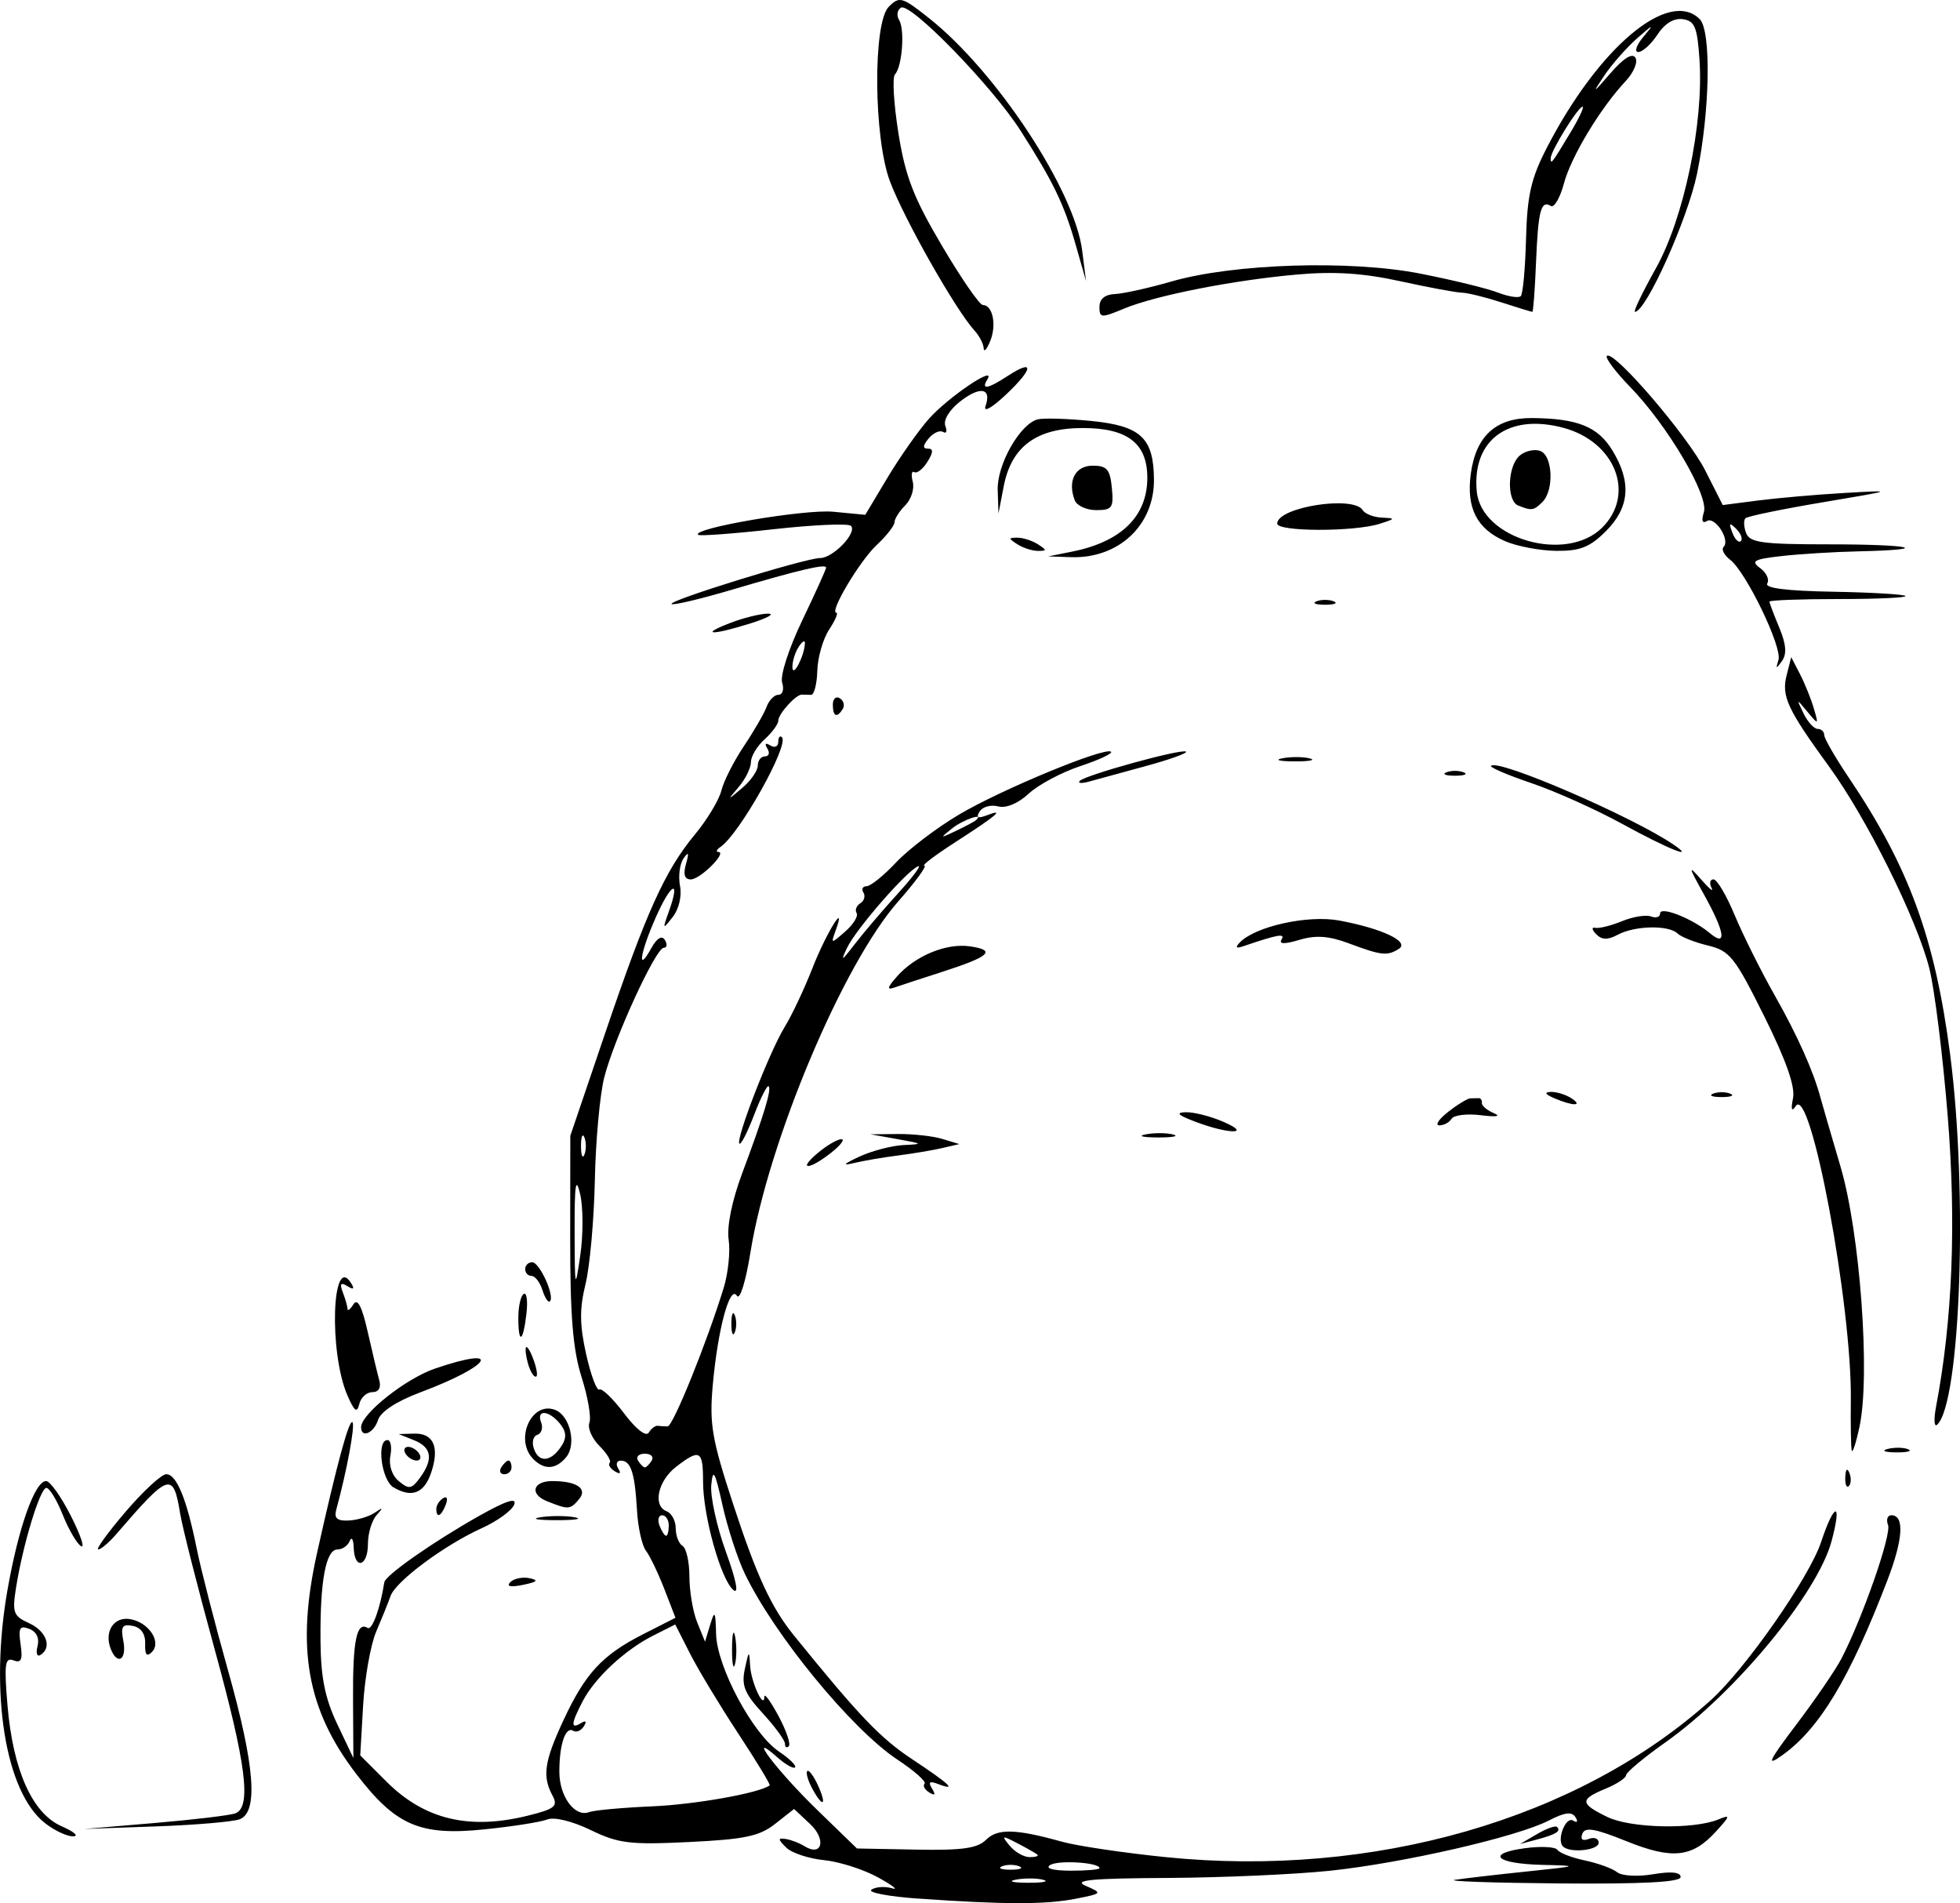 <?xml version="1.0" encoding="UTF-8" standalone="no"?>
<svg
   xmlns:dc="http://purl.org/dc/elements/1.1/"
   xmlns:cc="http://creativecommons.org/ns#"
   xmlns:rdf="http://www.w3.org/1999/02/22-rdf-syntax-ns#"
   xmlns:svg="http://www.w3.org/2000/svg"
   xmlns="http://www.w3.org/2000/svg"
   xmlns:sodipodi="http://sodipodi.sourceforge.net/DTD/sodipodi-0.dtd"
   xmlns:inkscape="http://www.inkscape.org/namespaces/inkscape"
   width="75.85mm"
   height="73.642mm"
   viewBox="0 0 75.85 73.642"
   version="1.1"
   id="svg8"
   inkscape:version="1.0.1 (0767f8302a, 2020-10-17)"
   sodipodi:docname="totoro-alert.svg">
  <defs
     id="defs2" />
  <sodipodi:namedview
     id="base"
     pagecolor="#ffffff"
     bordercolor="#666666"
     borderopacity="1.0"
     inkscape:pageopacity="0.0"
     inkscape:pageshadow="2"
     inkscape:zoom="0.98994949"
     inkscape:cx="404.75256"
     inkscape:cy="216.31054"
     inkscape:document-units="mm"
     inkscape:current-layer="layer1"
     inkscape:document-rotation="0"
     showgrid="false"
     fit-margin-top="0"
     fit-margin-left="0"
     fit-margin-right="0"
     fit-margin-bottom="0"
     inkscape:window-width="1366"
     inkscape:window-height="704"
     inkscape:window-x="0"
     inkscape:window-y="27"
     inkscape:window-maximized="1" />
  <g
     inkscape:label="Capa 1"
     inkscape:groupmode="layer"
     id="layer1"
     transform="translate(-11.727,-40.482)">
    <path
       style="fill:#000000;stroke-width:0.265"
       d="m 47.264,113.948 c -1.164,-0.083 -1.979,-0.24 -1.81,-0.349 0.169,-0.11 0.526,-0.132 0.794,-0.051 0.268,0.082 0.028,-0.106 -0.533,-0.417 -0.561,-0.311 -1.508,-0.614 -2.103,-0.673 -0.596,-0.059 -1.256,-0.28 -1.466,-0.491 -0.319,-0.319 -0.322,-0.374 -0.013,-0.327 0.203,0.031 0.529,0.155 0.724,0.277 0.682,0.426 0.859,-0.255 0.222,-0.854 l -0.622,-0.584 -0.733,0.577 c -0.606,0.477 -1.181,0.598 -3.328,0.702 -2.296,0.111 -2.735,0.057 -3.813,-0.465 -0.712,-0.344 -1.408,-0.514 -1.676,-0.408 -0.252,0.1 -1.351,0.273 -2.442,0.384 -2.49,0.255 -3.424,-0.15 -4.954,-2.148 -1.91,-2.494 -2.332,-4.881 -1.514,-8.551 0.766,-3.436 1.24,-5.183 1.37,-5.053 0.111,0.111 -0.218,1.881 -0.628,3.384 -0.09,0.331 0.036,0.439 0.486,0.416 0.335,-0.017 0.787,-0.153 1.005,-0.302 0.327,-0.224 0.339,-0.206 0.066,0.1 -0.182,0.204 -0.331,0.704 -0.331,1.112 0,0.876 -0.52,1.014 -0.55,0.146 -0.011,-0.327 -0.081,-0.446 -0.154,-0.265 -0.073,0.182 -0.287,0.331 -0.475,0.331 -0.45,0 -0.676,1.22 -0.656,3.539 0.012,1.411 0.174,2.218 0.644,3.208 l 0.628,1.323 -0.013,-2.29 c -0.013,-2.254 0.141,-3.006 0.564,-2.745 0.174,0.107 0.489,-0.756 0.646,-1.767 0.042,-0.272 1.903,-1.574 3.666,-2.566 1.053,-0.593 1.471,-0.727 1.361,-0.439 -0.088,0.229 -0.653,0.639 -1.256,0.912 -1.443,0.653 -3.329,2.055 -3.529,2.623 -0.087,0.249 -0.337,0.869 -0.555,1.378 -0.218,0.509 -0.446,1.796 -0.507,2.858 l -0.111,1.932 1.015,1.015 c 1.474,1.474 3.212,1.887 5.51,1.308 1.014,-0.255 1.135,-0.358 0.911,-0.776 -0.396,-0.74 -0.312,-1.316 0.424,-2.898 0.848,-1.823 1.501,-2.53 3.085,-3.336 l 1.254,-0.638 -0.435,-1.122 c -0.24,-0.617 -0.559,-1.281 -0.71,-1.476 -0.151,-0.195 -0.307,-0.901 -0.345,-1.57 -0.084,-1.445 -0.237,-1.912 -0.626,-1.912 -0.159,0 -0.204,0.137 -0.1,0.305 0.121,0.195 0.072,0.233 -0.134,0.106 -0.178,-0.11 -0.266,-0.257 -0.195,-0.328 0.07,-0.07 -0.11,-0.365 -0.4,-0.655 -0.29,-0.29 -0.464,-0.693 -0.386,-0.895 0.078,-0.202 -0.059,-0.997 -0.303,-1.765 -0.335,-1.054 -0.443,-2.373 -0.44,-5.367 l 0.004,-3.969 1.348,-3.969 c 1.596,-4.701 2.315,-6.292 3.475,-7.692 0.474,-0.572 0.935,-1.337 1.024,-1.701 0.09,-0.364 0.483,-1.138 0.873,-1.72 0.39,-0.582 0.785,-1.267 0.878,-1.521 0.093,-0.255 0.299,-0.463 0.459,-0.463 0.16,0 0.223,-0.212 0.141,-0.471 -0.084,-0.264 0.257,-1.321 0.776,-2.403 0.509,-1.062 0.926,-1.983 0.926,-2.047 0,-0.158 -1.047,0.088 -3.665,0.862 -1.216,0.359 -2.258,0.605 -2.317,0.547 -0.133,-0.133 5.189,-1.779 5.752,-1.779 0.501,0 1.446,-0.989 1.19,-1.245 -0.101,-0.101 -1.451,-0.042 -2.999,0.131 -1.549,0.173 -2.861,0.27 -2.916,0.215 -0.251,-0.251 4.13,-0.998 5.233,-0.892 l 1.237,0.119 0.86,-1.437 c 0.473,-0.79 1.192,-1.813 1.598,-2.273 0.736,-0.833 2.625,-2.111 2.269,-1.535 -0.261,0.423 0.013,0.377 0.788,-0.13 1.032,-0.676 0.999,-0.285 -0.061,0.715 -0.552,0.521 -0.893,0.714 -0.801,0.453 0.249,-0.706 -0.211,-0.785 -0.992,-0.171 -0.408,0.321 -0.647,0.718 -0.563,0.936 0.08,0.208 0.041,0.314 -0.086,0.236 -0.127,-0.079 -0.379,0.034 -0.559,0.251 -0.23,0.277 -0.238,0.394 -0.028,0.394 0.215,0 0.21,0.143 -0.021,0.512 -0.176,0.282 -0.404,0.46 -0.507,0.397 -0.103,-0.064 -0.129,0.105 -0.059,0.375 0.07,0.27 -0.06,0.678 -0.289,0.908 -0.23,0.23 -0.417,0.524 -0.417,0.655 0,0.131 -0.309,0.526 -0.687,0.879 -0.662,0.618 -1.856,2.626 -1.561,2.626 0.079,0 -0.049,0.295 -0.285,0.655 -0.236,0.36 -0.441,1.074 -0.455,1.587 -0.015,0.513 -0.122,0.933 -0.239,0.933 -0.117,0 -0.276,-0.004 -0.354,-0.009 -0.227,-0.015 -0.917,0.743 -0.917,1.008 0,0.133 -0.238,0.458 -0.529,0.721 -0.291,0.263 -0.529,0.659 -0.529,0.88 0,0.221 -0.208,0.649 -0.463,0.951 -0.463,0.549 -0.462,0.549 0.132,0.046 0.327,-0.277 0.595,-0.664 0.595,-0.86 0,-0.196 0.126,-0.356 0.28,-0.356 0.154,0 0.195,-0.137 0.091,-0.305 -0.117,-0.189 -0.073,-0.234 0.117,-0.117 0.168,0.104 0.305,0.043 0.305,-0.136 0,-0.178 0.064,-0.26 0.142,-0.182 0.292,0.292 -1.633,3.731 -2.374,4.241 -0.155,0.107 -0.194,0.196 -0.086,0.198 0.356,0.007 -0.703,1.062 -1.066,1.062 -0.242,0 -0.302,-0.19 -0.188,-0.595 0.126,-0.446 0.101,-0.499 -0.097,-0.211 -0.146,0.211 -0.205,0.688 -0.133,1.058 0.076,0.392 -0.042,0.895 -0.283,1.203 -0.393,0.502 -0.401,0.489 -0.141,-0.235 0.454,-1.269 0.077,-1.088 -0.513,0.247 -0.609,1.376 -0.734,2.203 -0.183,1.209 0.226,-0.407 0.416,-0.525 0.535,-0.331 0.102,0.165 0.082,0.3 -0.044,0.3 -0.307,0 -1.915,3.5 -2.302,5.012 -0.17,0.663 -0.334,2.456 -0.365,3.984 -0.031,1.528 -0.194,3.336 -0.361,4.018 -0.235,0.956 -0.229,1.579 0.025,2.715 0.182,0.811 0.411,1.425 0.51,1.364 0.099,-0.061 0.529,0.354 0.957,0.922 0.463,0.615 0.849,0.917 0.955,0.746 0.098,-0.158 0.253,-0.277 0.346,-0.264 0.093,0.012 0.266,0.023 0.385,0.023 0.208,0 1.527,-3.264 2.174,-5.378 0.17,-0.557 0.255,-1.388 0.187,-1.848 -0.075,-0.509 0.129,-1.51 0.521,-2.56 0.849,-2.272 1.147,-3.254 1.026,-3.376 -0.055,-0.055 -0.308,0.446 -0.563,1.113 -0.255,0.667 -0.51,1.166 -0.568,1.108 -0.155,-0.155 1.168,-3.566 1.751,-4.512 0.278,-0.451 0.761,-1.475 1.074,-2.275 0.533,-1.362 1.343,-2.675 0.899,-1.455 -0.19,0.52 -0.183,0.521 0.375,0.031 0.312,-0.274 0.509,-0.593 0.437,-0.709 -0.072,-0.116 -0.007,-0.287 0.143,-0.38 0.15,-0.093 0.205,-0.28 0.121,-0.415 -0.084,-0.135 -0.028,-0.246 0.124,-0.246 0.152,0 0.665,-0.414 1.14,-0.92 0.475,-0.506 1.571,-1.34 2.437,-1.853 1.637,-0.971 5.673,-2.638 5.882,-2.429 0.066,0.066 -0.472,0.317 -1.196,0.557 -0.724,0.24 -1.62,0.719 -1.991,1.063 -0.412,0.382 -0.875,0.574 -1.185,0.493 -0.28,-0.073 -0.602,0.016 -0.715,0.199 -0.15,0.242 -0.07,0.281 0.293,0.141 0.704,-0.27 0.371,0.012 -1.242,1.051 -0.77,0.496 -1.306,0.902 -1.19,0.902 0.116,0 -0.341,0.625 -1.014,1.389 -2.141,2.429 -5.021,9.273 -5.717,13.583 -0.183,1.136 -0.409,1.857 -0.523,1.672 -0.272,-0.441 -0.74,1.293 -0.934,3.464 -0.134,1.502 -0.034,2.085 0.791,4.603 0.91,2.776 1.475,3.996 2.351,5.077 2.535,3.127 3.335,3.965 4.57,4.785 1.484,0.985 1.762,1.252 0.998,0.959 -0.32,-0.123 -0.381,-0.073 -0.224,0.181 0.148,0.24 0.115,0.287 -0.106,0.151 -0.178,-0.11 -0.259,-0.263 -0.182,-0.341 0.078,-0.078 -0.397,-0.498 -1.055,-0.934 -1.774,-1.175 -4.775,-4.835 -5.909,-7.206 -0.278,-0.582 -0.665,-1.773 -0.859,-2.646 -0.288,-1.296 -0.367,-1.438 -0.432,-0.776 -0.044,0.446 0.211,1.611 0.565,2.587 0.401,1.105 0.511,1.664 0.29,1.481 -0.483,-0.401 -1.173,-2.867 -1.173,-4.193 0,-1.216 -0.122,-1.283 -1.039,-0.578 -0.71,0.546 -0.919,1.514 -0.371,1.724 0.194,0.074 0.352,0.37 0.352,0.657 0,0.287 0.119,0.595 0.265,0.685 0.146,0.09 0.265,0.625 0.265,1.189 0,0.564 0.136,1.361 0.302,1.77 l 0.302,0.745 0.201,-0.661 c 0.174,-0.574 0.205,-0.525 0.227,0.363 0.033,1.277 1.417,3.865 2.43,4.547 0.408,0.274 0.69,0.551 0.626,0.615 -0.064,0.064 -0.372,-0.111 -0.685,-0.389 -1.255,-1.114 -0.004,0.536 1.547,2.04 l 1.533,1.487 2.286,0.044 c 1.783,0.034 2.379,-0.049 2.708,-0.378 0.446,-0.446 1.145,-0.429 2.943,0.073 0.582,0.162 2.379,0.43 3.993,0.594 8.052,0.82 15.975,-1.457 21.107,-6.066 1.345,-1.208 3.82,-4.754 4.276,-6.127 0.518,-1.559 0.821,-1.58 0.403,-0.029 -0.545,2.022 -3.726,5.873 -6.43,7.784 -0.837,0.591 -1.521,1.162 -1.521,1.269 0,0.107 -0.357,0.342 -0.794,0.523 -1.006,0.417 -0.996,0.575 0.066,1.093 0.898,0.438 3.33,0.493 4.299,0.097 0.476,-0.195 0.467,-0.148 -0.091,0.465 -0.921,1.012 -1.689,1.094 -3.475,0.373 -1.213,-0.49 -1.595,-0.554 -1.698,-0.285 -0.084,0.22 0.007,0.293 0.25,0.2 0.211,-0.081 0.383,-0.015 0.383,0.146 0,0.298 -1.113,0.415 -1.382,0.145 -0.257,-0.257 0.107,-1.177 0.395,-0.999 0.16,0.099 0.196,0.042 0.087,-0.134 -0.137,-0.222 -0.417,-0.186 -1.029,0.13 -1.221,0.631 -5.636,1.645 -8.461,1.943 -1.343,0.142 -4.169,0.267 -6.279,0.279 -3.007,0.017 -3.693,0.084 -3.175,0.309 0.647,0.281 0.638,0.293 -0.397,0.497 -1.15,0.228 -2.799,0.226 -6.085,-0.007 z m 4.832,-0.729 c -0.253,-0.066 -0.729,-0.069 -1.058,-0.005 -0.329,0.063 -0.122,0.117 0.46,0.12 0.582,0.003 0.851,-0.049 0.598,-0.115 z m -0.929,-0.523 c -0.182,-0.073 -0.48,-0.073 -0.661,0 -0.182,0.073 -0.033,0.133 0.331,0.133 0.364,0 0.513,-0.06 0.331,-0.133 z m 3.109,0.073 c 0,-0.221 -1.595,-0.321 -1.912,-0.12 -0.202,0.128 0.113,0.215 0.788,0.218 0.618,0.002 1.124,-0.042 1.124,-0.098 z m -2.403,-0.523 c -0.061,-0.053 -0.408,-0.251 -0.772,-0.44 -0.605,-0.314 -0.63,-0.306 -0.298,0.097 0.2,0.242 0.547,0.44 0.772,0.44 0.225,0 0.359,-0.043 0.298,-0.097 z m -14.904,-1.869 c 1.67,-0.072 4.146,-0.514 4.544,-0.811 0.038,-0.028 -0.511,-0.933 -1.22,-2.011 -0.709,-1.078 -1.547,-2.467 -1.862,-3.087 l -0.573,-1.128 -0.853,0.43 c -1.095,0.553 -2.254,1.631 -2.729,2.54 -0.453,0.867 -0.472,1.097 -0.068,0.848 0.191,-0.118 0.234,-0.072 0.114,0.121 -0.105,0.17 -0.29,0.249 -0.41,0.175 -0.299,-0.185 -0.539,0.519 -0.539,1.584 0,0.961 0.601,1.774 1.155,1.562 0.19,-0.073 1.288,-0.173 2.44,-0.223 z m 0.639,-10.866 c 0,-0.218 -0.115,-0.397 -0.256,-0.397 -0.141,0 -0.188,0.179 -0.104,0.397 0.084,0.218 0.199,0.397 0.256,0.397 0.057,0 0.104,-0.179 0.104,-0.397 z m -0.661,-2.514 c 0.09,-0.146 -0.029,-0.265 -0.265,-0.265 -0.235,0 -0.355,0.119 -0.265,0.265 0.09,0.146 0.209,0.265 0.265,0.265 0.056,0 0.175,-0.119 0.265,-0.265 z m -2.771,-10.319 c -0.167,-0.706 -0.217,-0.359 -0.212,1.455 0.006,2.241 0.019,2.295 0.219,0.926 0.117,-0.8 0.114,-1.872 -0.006,-2.381 z m 0.168,-2.183 c -0.073,-0.182 -0.133,-0.033 -0.133,0.331 0,0.364 0.06,0.513 0.133,0.331 0.073,-0.182 0.073,-0.48 0,-0.661 z m 12.125,-9.434 c 0.584,-0.641 0.937,-1.117 0.786,-1.058 -0.434,0.17 -2.396,2.42 -2.745,3.15 -0.265,0.554 -0.218,0.532 0.291,-0.132 0.334,-0.437 1.085,-1.318 1.668,-1.959 z m 3.023,-2.839 c 0.363,-0.318 -0.498,-0.023 -0.92,0.315 -0.484,0.388 -0.476,0.393 0.148,0.096 0.364,-0.173 0.711,-0.358 0.772,-0.411 z m -6.615,-6.843 c 0.008,-0.146 -0.101,-0.086 -0.242,0.132 -0.141,0.218 -0.25,0.575 -0.242,0.794 0.015,0.419 0.456,-0.425 0.484,-0.926 z m 25.158,47.841 c 0.364,-0.056 1.614,-0.201 2.778,-0.322 2.026,-0.211 2.052,-0.222 0.611,-0.256 -1.813,-0.042 -2.227,-0.438 -0.677,-0.646 0.613,-0.082 1.176,-0.053 1.251,0.065 0.076,0.118 0.554,0.303 1.063,0.41 0.509,0.108 1.071,0.313 1.248,0.455 0.18,0.145 0.792,0.179 1.389,0.079 0.703,-0.119 1.067,-0.082 1.067,0.107 0,0.198 -1.465,0.275 -4.696,0.248 -2.583,-0.022 -4.399,-0.085 -4.035,-0.141 z m 3.175,-1.771 c 0.364,-0.212 0.711,-0.336 0.772,-0.276 0.164,0.164 -0.034,0.289 -0.771,0.486 l -0.661,0.176 z m -57.745,-0.425 c -1.533,-1.206 -2.148,-5.019 -1.452,-9.001 0.426,-2.434 1.063,-4.233 1.5,-4.233 0.15,0 0.581,0.607 0.958,1.35 0.376,0.742 0.552,1.268 0.39,1.168 -0.162,-0.1 -0.48,-0.648 -0.708,-1.217 -0.228,-0.57 -0.512,-1.036 -0.632,-1.036 -0.241,0 -0.909,2.193 -1.172,3.853 -0.155,0.974 -0.107,1.104 0.506,1.383 0.671,0.306 0.898,0.945 0.436,1.23 -0.132,0.082 -0.182,-0.074 -0.111,-0.345 0.08,-0.305 -0.042,-0.559 -0.32,-0.665 -0.372,-0.143 -0.429,-0.04 -0.336,0.598 0.087,0.596 0.025,0.736 -0.276,0.62 -0.329,-0.126 -0.365,0.144 -0.231,1.739 0.211,2.511 0.961,4.187 2.097,4.681 0.479,0.208 0.679,0.383 0.444,0.389 -0.235,0.006 -0.727,-0.226 -1.094,-0.514 z m 4.264,-0.004 c 1.508,-0.128 2.907,-0.295 3.109,-0.373 0.628,-0.241 0.417,-1.906 -0.805,-6.349 -0.644,-2.343 -1.244,-4.701 -1.333,-5.242 -0.27,-1.642 -0.419,-1.595 -2.469,0.784 -0.282,0.327 -0.597,0.595 -0.701,0.595 -0.103,0 0.372,-0.655 1.055,-1.455 0.684,-0.8 1.393,-1.455 1.576,-1.455 0.4,0 0.792,0.959 1.18,2.885 0.158,0.786 0.701,2.899 1.207,4.695 1.04,3.69 1.182,5.492 0.457,5.771 -0.255,0.098 -1.713,0.223 -3.241,0.277 l -2.778,0.099 z m 25.423,-1.346 c -0.162,-0.303 -0.245,-0.602 -0.185,-0.663 0.061,-0.061 0.247,0.187 0.413,0.552 0.365,0.8 0.187,0.886 -0.228,0.111 z m 38.107,-2.484 c 0.732,-0.967 1.511,-2.107 1.732,-2.534 0.821,-1.587 1.941,-4.8 1.801,-5.165 -0.08,-0.208 -0.022,-0.378 0.129,-0.378 0.513,0 0.457,0.925 -0.153,2.514 -1.464,3.812 -2.627,5.746 -4.078,6.779 -0.627,0.447 -0.527,0.232 0.569,-1.216 z m -39.154,0.765 c -8e-4,-0.133 -0.388,-0.664 -0.861,-1.178 -0.706,-0.769 -0.83,-1.076 -0.692,-1.72 0.154,-0.721 0.171,-0.731 0.203,-0.123 0.034,0.632 0.544,1.736 0.552,1.195 0.002,-0.143 0.249,0.197 0.549,0.756 0.3,0.559 0.478,1.083 0.397,1.165 -0.081,0.081 -0.149,0.039 -0.149,-0.095 z m -2.049,-3.682 c 0.003,-0.582 0.057,-0.789 0.12,-0.46 0.063,0.329 0.061,0.805 -0.005,1.058 -0.066,0.253 -0.118,-0.016 -0.115,-0.598 z m -24.048,0 c -0.252,-0.657 0.12,-1.235 0.736,-1.143 0.728,0.108 1.252,0.885 0.86,1.277 -0.198,0.198 -0.274,0.105 -0.259,-0.315 0.014,-0.383 -0.157,-0.632 -0.477,-0.696 -0.411,-0.083 -0.476,0.021 -0.367,0.587 0.14,0.733 -0.238,0.956 -0.493,0.291 z m 15.467,-2.571 c 0.141,-0.141 0.478,-0.21 0.748,-0.152 0.364,0.077 0.297,0.144 -0.257,0.257 -0.483,0.098 -0.657,0.062 -0.491,-0.104 z m 1.176,-2.513 c 0.402,-0.061 0.997,-0.059 1.323,0.004 0.325,0.063 -0.004,0.113 -0.731,0.111 -0.728,-0.002 -0.994,-0.053 -0.592,-0.114 z m -4.039,-0.324 c 0,-0.137 0.118,-0.322 0.262,-0.411 0.15,-0.093 0.194,0.013 0.104,0.249 -0.176,0.458 -0.366,0.542 -0.366,0.162 z m 4.282,-0.295 c -0.685,-0.275 -0.549,-0.779 0.209,-0.779 0.936,0 1.372,0.291 1.039,0.692 -0.347,0.418 -0.412,0.422 -1.248,0.087 z m -5.936,-0.532 c -0.471,-0.278 -0.67,-1.834 -0.235,-1.834 0.125,0 0.175,0.275 0.111,0.611 -0.07,0.368 0.061,0.759 0.33,0.982 0.389,0.323 0.494,0.306 0.815,-0.133 0.527,-0.721 0.456,-1.178 -0.227,-1.453 l -0.595,-0.239 0.604,-0.017 c 0.742,-0.021 0.98,0.523 0.656,1.496 -0.27,0.811 -0.75,1.004 -1.458,0.586 z m 56.179,-0.401 c 0.013,-0.308 0.075,-0.371 0.16,-0.16 0.076,0.191 0.067,0.419 -0.021,0.507 -0.088,0.088 -0.15,-0.068 -0.139,-0.347 z m -52.012,-0.375 c 0.09,-0.146 0.216,-0.265 0.28,-0.265 0.064,0 0.117,0.119 0.117,0.265 0,0.146 -0.126,0.265 -0.28,0.265 -0.154,0 -0.207,-0.119 -0.117,-0.265 z m 1.244,-0.318 c -0.748,-0.748 -0.08,-2.261 0.842,-1.907 0.576,0.221 0.835,1.337 0.425,1.831 -0.395,0.476 -0.84,0.503 -1.267,0.076 z m 1.103,-0.536 c 0.19,-0.301 0.166,-0.548 -0.08,-0.844 -0.434,-0.523 -0.919,-0.549 -0.723,-0.039 0.08,0.209 0.012,0.424 -0.152,0.479 -0.168,0.056 -0.219,0.303 -0.117,0.568 0.205,0.534 0.677,0.462 1.072,-0.164 z m -6.051,0.324 c -0.09,-0.146 -0.044,-0.265 0.101,-0.265 0.146,0 0.338,0.119 0.428,0.265 0.09,0.146 0.044,0.265 -0.101,0.265 -0.146,0 -0.338,-0.119 -0.428,-0.265 z m 55.964,-0.132 c -0.029,-0.146 -0.044,-1.018 -0.033,-1.939 0.044,-3.681 -1.559,-12.239 -2.132,-11.381 -0.16,0.239 -0.194,0.139 -0.105,-0.306 0.09,-0.45 -0.268,-1.465 -1.116,-3.172 -1.137,-2.286 -1.331,-2.531 -2.175,-2.733 -0.509,-0.122 -1.039,-0.332 -1.177,-0.466 -0.343,-0.333 -1.649,-0.307 -2.308,0.045 -0.397,0.212 -0.62,0.207 -0.843,-0.019 -0.166,-0.169 -0.183,-0.28 -0.038,-0.246 0.146,0.034 0.613,-0.082 1.038,-0.256 0.425,-0.175 0.931,-0.257 1.124,-0.183 0.193,0.074 0.351,0.022 0.351,-0.116 0,-0.296 1.247,0.195 1.918,0.756 0.683,0.571 0.593,-0.029 -0.226,-1.5 -0.6,-1.078 -0.614,-1.153 -0.109,-0.576 0.319,0.364 0.503,0.513 0.409,0.331 -0.094,-0.182 -0.061,-0.331 0.074,-0.331 0.135,0 0.503,0.621 0.818,1.379 0.315,0.759 1.013,2.158 1.551,3.109 0.892,1.577 1.498,2.935 1.777,3.978 0.058,0.218 0.404,1.409 0.769,2.646 0.757,2.569 1.16,8.06 0.738,10.054 -0.139,0.655 -0.276,1.072 -0.305,0.926 z m 1.389,-0.051 c 0.257,-0.067 0.615,-0.063 0.794,0.01 0.179,0.072 -0.032,0.127 -0.468,0.122 -0.437,-0.005 -0.583,-0.065 -0.326,-0.132 z m -59.073,-0.844 c 0,-0.511 1.732,-1.883 2.863,-2.268 2.678,-0.912 2.183,-0.11 -0.566,0.919 -0.917,0.343 -1.538,0.748 -1.64,1.068 -0.163,0.513 -0.657,0.725 -0.657,0.282 z m 60.948,-0.788 c 0.635,-3.329 0.787,-7.081 0.455,-11.217 -0.189,-2.358 -0.511,-4.945 -0.714,-5.748 -0.482,-1.904 -2.419,-5.804 -3.882,-7.812 -1.612,-2.215 -1.846,-2.717 -1.641,-3.528 l 0.178,-0.703 0.341,0.661 c 0.188,0.364 0.428,0.959 0.534,1.323 0.189,0.647 0.183,0.65 -0.246,0.132 -0.431,-0.519 -0.434,-0.518 -0.15,0.066 0.159,0.327 0.403,0.595 0.544,0.595 0.14,0 0.255,0.107 0.255,0.238 0,0.131 0.429,0.875 0.954,1.654 2.325,3.449 3.335,6.212 3.92,10.721 0.688,5.305 0.4,13.475 -0.505,14.312 -0.116,0.107 -0.135,-0.205 -0.042,-0.694 z m -61.475,-0.434 c -0.727,-1.669 -0.601,-5.548 0.141,-4.348 0.14,0.227 0.095,0.261 -0.147,0.112 -0.258,-0.159 -0.304,-0.094 -0.173,0.245 0.098,0.254 0.179,0.541 0.181,0.639 0.002,0.097 0.106,0.015 0.231,-0.182 0.156,-0.246 0.328,0.087 0.548,1.058 0.176,0.779 0.378,1.626 0.448,1.88 0.08,0.291 -0.02,0.463 -0.268,0.463 -0.217,0 -0.445,0.208 -0.505,0.463 -0.085,0.358 -0.189,0.283 -0.456,-0.331 z m 7.042,-1.069 c -0.091,-0.236 -0.157,-0.569 -0.148,-0.739 0.009,-0.17 0.131,-0.024 0.27,0.325 0.139,0.349 0.206,0.681 0.148,0.739 -0.058,0.058 -0.18,-0.088 -0.27,-0.325 z m -0.43,-1.958 c 0,-0.428 0.094,-0.836 0.209,-0.907 0.115,-0.071 0.162,0.279 0.103,0.778 -0.13,1.112 -0.313,1.188 -0.313,0.129 z m 8.244,0.249 c 0,-0.364 0.06,-0.513 0.133,-0.331 0.073,0.182 0.073,0.48 0,0.661 -0.073,0.182 -0.133,0.033 -0.133,-0.331 z m -7.311,-1.303 c -0.096,-0.302 -0.285,-0.549 -0.421,-0.549 -0.136,0 -0.247,-0.119 -0.247,-0.265 0,-0.146 0.122,-0.265 0.271,-0.265 0.287,0 0.884,1.315 0.686,1.512 -0.064,0.064 -0.194,-0.132 -0.29,-0.434 z m 10.672,-5.32 c 0.344,-0.286 0.747,-0.52 0.896,-0.52 0.149,0 -0.032,0.238 -0.402,0.529 -0.869,0.684 -1.316,0.676 -0.494,-0.009 z m 1.589,0.156 c 0.49,-0.226 1.264,-0.428 1.72,-0.449 0.767,-0.035 0.75,-0.052 -0.229,-0.227 l -1.058,-0.189 1.058,-0.011 c 0.582,-0.006 1.356,0.079 1.72,0.189 l 0.661,0.2 -0.661,0.154 c -0.364,0.085 -1.138,0.215 -1.72,0.289 -0.582,0.074 -1.356,0.207 -1.72,0.296 -0.449,0.109 -0.375,0.028 0.229,-0.251 z m 11.085,-0.863 c 0.329,-0.063 0.805,-0.061 1.058,0.005 0.253,0.066 -0.016,0.118 -0.598,0.115 -0.582,-0.003 -0.789,-0.057 -0.46,-0.12 z m 1.915,-0.491 c -0.674,-0.255 -0.773,-0.354 -0.361,-0.365 0.311,-0.008 0.966,0.159 1.455,0.372 1.132,0.491 0.207,0.486 -1.094,-0.006 z m 9.79,-0.38 c 0.364,-0.285 0.751,-0.52 0.86,-0.523 0.109,-0.003 0.258,-0.006 0.331,-0.006 0.073,0 0.123,0.085 0.113,0.188 -0.011,0.103 0.198,0.28 0.463,0.392 0.293,0.124 0.097,0.155 -0.496,0.08 -0.538,-0.068 -1.051,-0.006 -1.14,0.137 -0.089,0.144 -0.303,0.258 -0.476,0.255 -0.173,-0.003 -0.018,-0.239 0.346,-0.523 z m 4.101,-0.529 c -0.349,-0.15 -0.394,-0.232 -0.132,-0.242 0.218,-0.008 0.575,0.101 0.794,0.242 0.484,0.313 0.066,0.313 -0.661,0 z m 6.152,-0.175 c 0.182,-0.073 0.48,-0.073 0.661,0 0.182,0.073 0.033,0.133 -0.331,0.133 -0.364,0 -0.513,-0.06 -0.331,-0.133 z m -31.598,-4.519 c 0.714,-0.815 1.921,-1.316 2.844,-1.18 1.027,0.151 0.761,0.394 -1.078,0.986 -0.8,0.257 -1.634,0.53 -1.852,0.607 -0.299,0.105 -0.278,0.003 0.086,-0.412 z m 17.509,-1.294 c -0.783,-0.292 -1.282,-0.328 -1.919,-0.138 -0.578,0.172 -0.806,0.169 -0.694,-0.012 0.155,-0.25 -0.134,-0.2 -1.488,0.261 -0.271,0.092 -0.313,0.047 -0.132,-0.143 0.599,-0.629 2.642,-1.08 3.859,-0.853 1.665,0.311 2.733,0.82 2.3,1.095 -0.446,0.283 -0.671,0.259 -1.926,-0.209 z m 10.583,-4.619 c -1.019,-0.559 -2.604,-1.271 -3.523,-1.582 -0.919,-0.311 -1.623,-0.613 -1.565,-0.671 0.28,-0.28 5.485,1.97 7.072,3.055 0.895,0.613 -0.253,0.148 -1.984,-0.802 z m -21.006,-1.669 c 0.216,-0.23 3.98,-1.266 4.114,-1.132 0.058,0.058 -0.642,0.309 -1.555,0.557 -0.913,0.248 -1.899,0.518 -2.19,0.599 -0.291,0.081 -0.457,0.07 -0.368,-0.024 z m 14.193,-0.334 c 0.182,-0.073 0.48,-0.073 0.661,0 0.182,0.073 0.033,0.133 -0.331,0.133 -0.364,0 -0.513,-0.06 -0.331,-0.133 z M 61.356,69.823 c 0.329,-0.063 0.805,-0.061 1.058,0.005 0.253,0.066 -0.016,0.118 -0.598,0.115 -0.582,-0.003 -0.789,-0.057 -0.46,-0.12 z m -17.399,-2.077 c 0,-0.227 0.121,-0.338 0.269,-0.246 0.148,0.091 0.2,0.277 0.117,0.412 -0.227,0.367 -0.386,0.299 -0.386,-0.166 z m 36.595,-1.728 c 0.154,-0.489 -1.247,-3.394 -1.87,-3.876 -0.233,-0.18 -0.347,-0.404 -0.253,-0.498 0.266,-0.266 -0.334,-1.194 -0.647,-1.001 -0.177,0.11 -0.22,-0.014 -0.117,-0.339 0.202,-0.635 -1.398,-3.353 -2.857,-4.854 -0.567,-0.584 -0.97,-1.122 -0.896,-1.196 0.254,-0.254 3.129,3.096 3.808,4.436 l 0.676,1.335 1.367,-0.177 c 0.752,-0.097 2.26,-0.229 3.352,-0.292 1.957,-0.113 1.945,-0.108 -0.859,0.363 -1.564,0.263 -2.906,0.54 -2.983,0.617 -0.076,0.076 -0.064,0.335 0.028,0.574 0.141,0.369 0.632,0.435 3.225,0.435 3.214,0 4.053,0.205 1.112,0.271 -0.943,0.021 -2.281,0.104 -2.974,0.183 -1.071,0.122 -1.194,0.192 -0.819,0.466 0.242,0.177 0.365,0.445 0.272,0.594 -0.11,0.179 0.759,0.288 2.531,0.319 1.485,0.026 2.753,0.1 2.818,0.165 0.065,0.065 -1.092,0.118 -2.572,0.118 -1.479,0 -2.69,0.045 -2.69,0.1 0,0.055 0.17,0.508 0.379,1.006 0.266,0.637 0.298,1.02 0.107,1.289 -0.229,0.323 -0.25,0.317 -0.139,-0.037 z m -1.637,-5.074 c -0.261,-0.259 -0.292,-0.229 -0.148,0.148 0.099,0.261 0.247,0.408 0.329,0.326 0.082,-0.081 1.7e-4,-0.295 -0.181,-0.474 z m -38.927,3.642 c 0.509,-0.196 1.164,-0.358 1.455,-0.359 0.291,-0.001 -0.007,0.166 -0.661,0.373 -1.495,0.471 -2.029,0.462 -0.794,-0.014 z m 22.688,-0.837 c 0.182,-0.073 0.48,-0.073 0.661,0 0.182,0.073 0.033,0.133 -0.331,0.133 -0.364,0 -0.513,-0.06 -0.331,-0.133 z m -9.459,-1.923 c 1.905,-0.381 2.91,-1.367 2.91,-2.856 0,-1.335 -0.767,-1.926 -2.499,-1.926 -1.794,0 -2.763,0.717 -3.06,2.264 l -0.201,1.043 -0.03,-0.91 c -0.033,-0.979 0.865,-2.561 1.552,-2.733 0.221,-0.056 1.144,-0.028 2.051,0.061 1.933,0.189 2.431,0.651 2.444,2.267 0.014,1.774 -1.374,3.069 -3.22,3.005 l -0.873,-0.03 z m -2.117,-0.283 c -0.353,-0.228 -0.353,-0.256 0,-0.256 0.218,0 0.575,0.115 0.794,0.256 0.353,0.228 0.353,0.256 0,0.256 -0.218,0 -0.575,-0.115 -0.794,-0.256 z m 18.872,-0.121 c -1.092,-0.475 -1.504,-1.283 -1.327,-2.602 0.197,-1.469 0.972,-2.175 2.372,-2.162 1.763,0.016 2.547,0.332 3.109,1.254 0.746,1.223 0.667,2.204 -0.251,3.122 -0.622,0.622 -0.998,0.771 -1.918,0.763 -0.63,-0.006 -1.522,-0.175 -1.984,-0.375 z m 3.762,-0.528 c 1.294,-1.294 0.506,-3.317 -1.504,-3.858 -2.125,-0.572 -3.547,0.474 -3.353,2.466 0.18,1.839 3.467,2.782 4.856,1.393 z m -3.253,-0.849 c -0.459,-0.185 -0.415,-1.542 0.063,-1.939 0.216,-0.18 0.574,-0.257 0.794,-0.173 0.479,0.184 0.535,1.517 0.083,1.969 -0.338,0.338 -0.422,0.351 -0.939,0.142 z m -9.327,0.698 c 0,-0.636 2.949,-1.102 3.307,-0.523 0.09,0.146 0.424,0.276 0.743,0.291 0.54,0.025 0.534,0.041 -0.082,0.238 -0.987,0.316 -3.969,0.311 -3.969,-0.007 z m -7.836,-0.904 c -0.287,-0.749 0.019,-1.338 0.696,-1.338 0.549,0 0.672,0.143 0.741,0.86 0.074,0.771 0.011,0.86 -0.604,0.86 -0.378,0 -0.752,-0.172 -0.833,-0.381 z m -3.524,-5.884 c -0.009,-0.172 -0.166,-0.474 -0.347,-0.673 -0.732,-0.798 -2.714,-4.292 -3.277,-5.775 -0.636,-1.677 -0.669,-6.142 -0.05,-6.762 0.415,-0.416 0.515,-0.388 1.557,0.438 2.608,2.065 5.635,6.659 5.93,9.001 l 0.148,1.172 -0.398,-1.394 c -0.452,-1.583 -0.863,-2.434 -2.138,-4.428 -1.105,-1.727 -4.267,-4.977 -4.627,-4.755 -0.145,0.09 -0.177,0.304 -0.071,0.476 0.229,0.37 0.119,1.813 -0.16,2.105 -0.108,0.113 -0.048,1.134 0.133,2.27 0.267,1.677 0.583,2.496 1.684,4.359 0.745,1.262 1.457,2.294 1.581,2.294 0.383,0 0.543,0.762 0.291,1.389 -0.132,0.328 -0.247,0.455 -0.256,0.284 z m 4.481,-1.603 c 0,-0.3 0.213,-0.476 0.595,-0.492 0.327,-0.014 1.31,-0.232 2.183,-0.484 2.416,-0.698 6.936,-0.84 9.657,-0.303 1.237,0.244 2.58,0.572 2.985,0.73 0.405,0.157 0.803,0.219 0.885,0.137 0.082,-0.082 0.173,-1.08 0.203,-2.218 0.045,-1.687 0.194,-2.339 0.806,-3.525 2.004,-3.883 4.722,-6.168 5.916,-4.974 0.451,0.451 0.397,3.551 -0.104,5.978 -0.363,1.759 -1.975,5.347 -2.403,5.347 -0.073,0 0.292,-0.759 0.811,-1.686 1.084,-1.938 1.852,-5.609 1.687,-8.068 -0.084,-1.261 -0.183,-1.503 -0.642,-1.57 -0.346,-0.051 -0.702,0.165 -0.984,0.595 -0.243,0.371 -0.577,0.675 -0.742,0.675 -0.165,0 -0.073,-0.268 0.203,-0.595 0.427,-0.506 0.39,-0.496 -0.249,0.066 -0.413,0.364 -0.989,1.019 -1.28,1.455 -0.472,0.708 -0.445,0.697 0.25,-0.106 0.504,-0.582 0.844,-0.794 0.965,-0.599 0.102,0.166 -0.066,0.571 -0.374,0.9 -0.987,1.055 -2.112,2.919 -2.393,3.965 -0.15,0.559 -0.379,0.951 -0.507,0.871 -0.383,-0.237 -0.491,0.177 -0.573,2.188 -0.043,1.05 -0.107,1.91 -0.143,1.91 -0.036,0 -0.575,-0.166 -1.199,-0.368 -0.624,-0.202 -1.312,-0.371 -1.531,-0.375 -0.218,-0.004 -1.288,-0.203 -2.378,-0.442 -1.42,-0.312 -2.545,-0.387 -3.969,-0.262 -2.483,0.217 -5.505,0.812 -6.737,1.327 -0.869,0.363 -0.939,0.358 -0.939,-0.074 z m 18.232,-6.75 c 0.328,-0.546 0.537,-0.992 0.464,-0.992 -0.171,0 -1.234,1.717 -1.234,1.994 0,0.264 0.038,0.214 0.769,-1.001 z"
       id="path38" />
  </g>
</svg>
